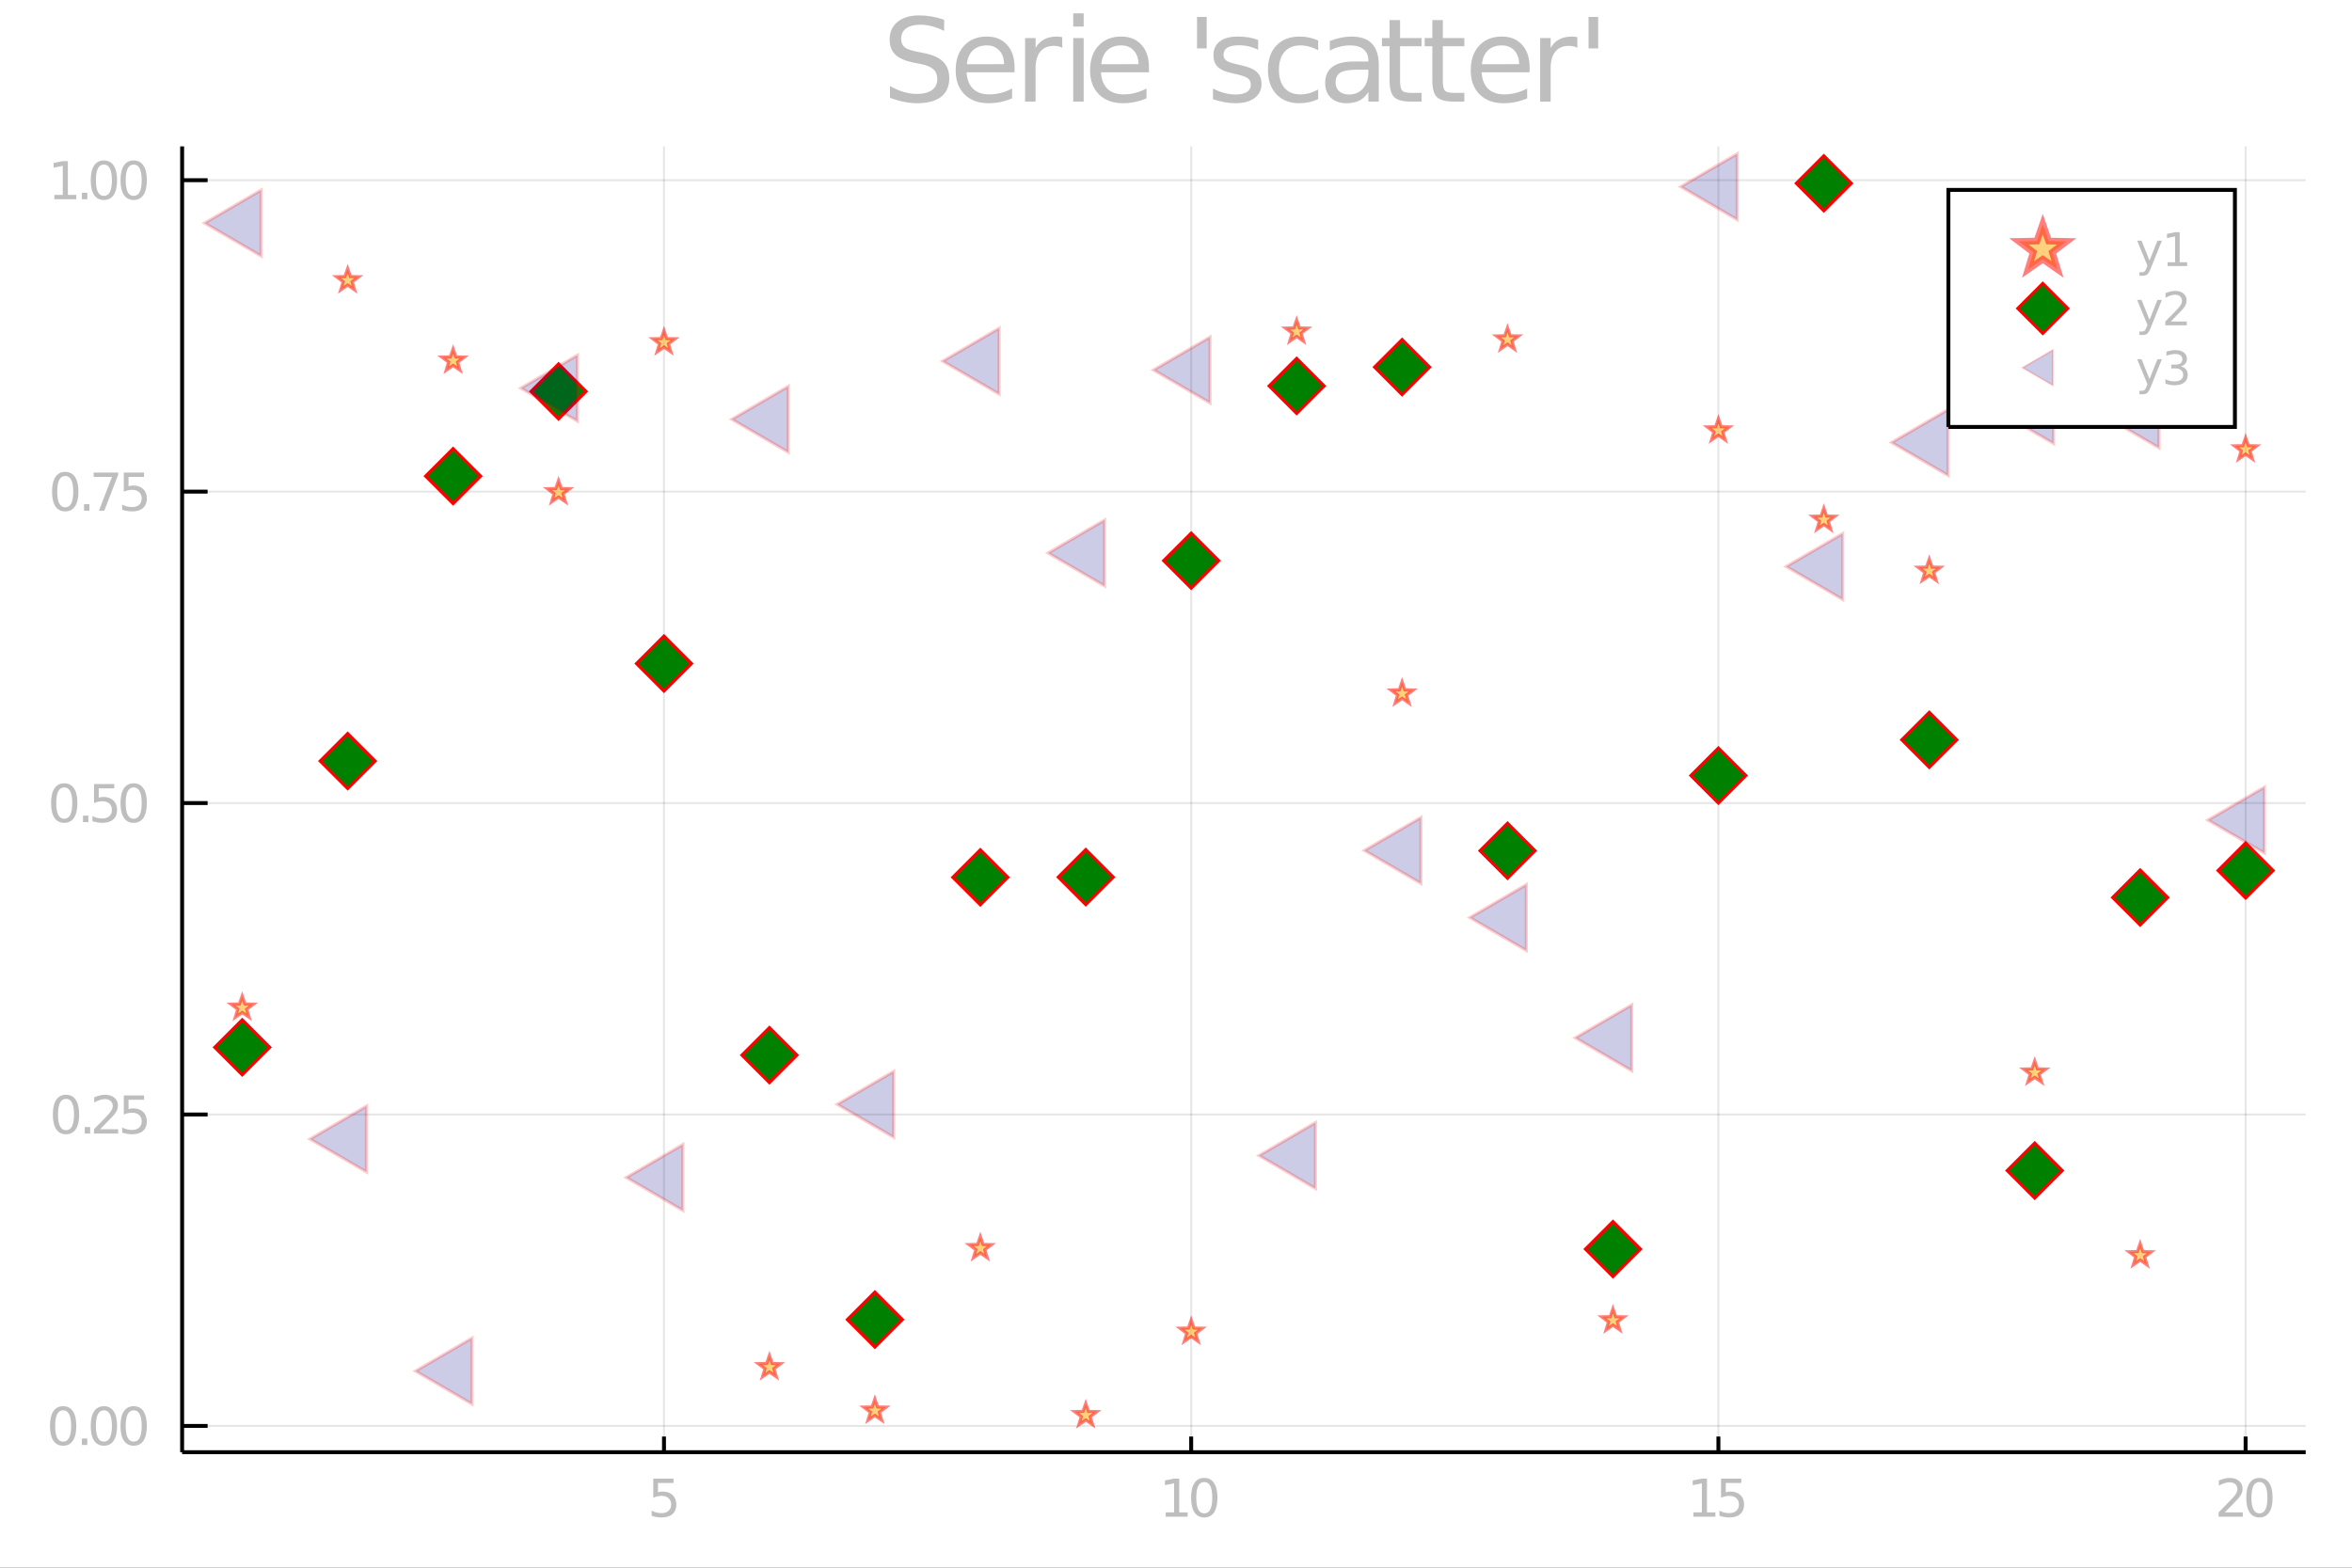 <?xml version="1.0" encoding="utf-8"?>
<svg xmlns="http://www.w3.org/2000/svg" xmlns:xlink="http://www.w3.org/1999/xlink" width="600" height="400" viewBox="0 0 2400 1600">
<rect x="0" y="0" width="2400" height="1600" fill="#333333" stroke="none"/>
<defs>
  <clipPath id="clip890">
    <rect x="0" y="0" width="2400" height="1600"/>
  </clipPath>
</defs>
<path clip-path="url(#clip890)" d="
M0 1600 L2400 1600 L2400 0 L0 0  Z
  " fill="#ffffff" fill-rule="evenodd" fill-opacity="1"/>
<defs>
  <clipPath id="clip891">
    <rect x="480" y="0" width="1681" height="1600"/>
  </clipPath>
</defs>
<path clip-path="url(#clip890)" d="
M185.846 1482.13 L2352.76 1482.13 L2352.76 149.392 L185.846 149.392  Z
  " fill="#ffffff" fill-rule="evenodd" fill-opacity="1"/>
<defs>
  <clipPath id="clip892">
    <rect x="185" y="149" width="2168" height="1334"/>
  </clipPath>
</defs>
<polyline clip-path="url(#clip892)" style="stroke:#000000; stroke-width:2; stroke-opacity:0.1; fill:none" points="
  677.543,1482.13 677.543,149.392 
  "/>
<polyline clip-path="url(#clip892)" style="stroke:#000000; stroke-width:2; stroke-opacity:0.1; fill:none" points="
  1215.5,1482.13 1215.5,149.392 
  "/>
<polyline clip-path="url(#clip892)" style="stroke:#000000; stroke-width:2; stroke-opacity:0.1; fill:none" points="
  1753.47,1482.13 1753.47,149.392 
  "/>
<polyline clip-path="url(#clip892)" style="stroke:#000000; stroke-width:2; stroke-opacity:0.1; fill:none" points="
  2291.43,1482.13 2291.43,149.392 
  "/>
<polyline clip-path="url(#clip890)" style="stroke:#000000; stroke-width:4; stroke-opacity:1; fill:none" points="
  185.846,1482.13 2352.76,1482.13 
  "/>
<polyline clip-path="url(#clip890)" style="stroke:#000000; stroke-width:4; stroke-opacity:1; fill:none" points="
  677.543,1482.13 677.543,1466.14 
  "/>
<polyline clip-path="url(#clip890)" style="stroke:#000000; stroke-width:4; stroke-opacity:1; fill:none" points="
  1215.5,1482.13 1215.5,1466.14 
  "/>
<polyline clip-path="url(#clip890)" style="stroke:#000000; stroke-width:4; stroke-opacity:1; fill:none" points="
  1753.47,1482.13 1753.47,1466.14 
  "/>
<polyline clip-path="url(#clip890)" style="stroke:#000000; stroke-width:4; stroke-opacity:1; fill:none" points="
  2291.43,1482.13 2291.43,1466.14 
  "/>
<path clip-path="url(#clip890)" d="M 0 0 M666.605 1509.1 L687.256 1509.1 L687.256 1513.53 L671.423 1513.53 L671.423 1523.06 Q672.569 1522.67 673.715 1522.49 Q674.861 1522.28 676.006 1522.28 Q682.517 1522.28 686.319 1525.85 Q690.121 1529.42 690.121 1535.51 Q690.121 1541.79 686.215 1545.28 Q682.308 1548.74 675.199 1548.74 Q672.751 1548.74 670.199 1548.32 Q667.673 1547.91 664.965 1547.07 L664.965 1541.79 Q667.309 1543.06 669.809 1543.69 Q672.309 1544.31 675.095 1544.31 Q679.6 1544.31 682.23 1541.94 Q684.861 1539.57 684.861 1535.51 Q684.861 1531.45 682.23 1529.08 Q679.6 1526.71 675.095 1526.71 Q672.986 1526.71 670.876 1527.18 Q668.793 1527.65 666.605 1528.64 L666.605 1509.1 Z" fill="#bebebe" fill-rule="evenodd" fill-opacity="1" /><path clip-path="url(#clip890)" d="M 0 0 M1189.49 1543.56 L1198.08 1543.56 L1198.08 1513.9 L1188.73 1515.77 L1188.73 1510.98 L1198.03 1509.1 L1203.29 1509.1 L1203.29 1543.56 L1211.88 1543.56 L1211.88 1547.98 L1189.49 1547.98 L1189.49 1543.56 Z" fill="#bebebe" fill-rule="evenodd" fill-opacity="1" /><path clip-path="url(#clip890)" d="M 0 0 M1228.84 1512.57 Q1224.78 1512.57 1222.72 1516.58 Q1220.69 1520.56 1220.69 1528.58 Q1220.69 1536.58 1222.72 1540.59 Q1224.78 1544.57 1228.84 1544.57 Q1232.93 1544.57 1234.96 1540.59 Q1237.01 1536.58 1237.01 1528.58 Q1237.01 1520.56 1234.96 1516.58 Q1232.93 1512.57 1228.84 1512.57 M1228.84 1508.4 Q1235.37 1508.4 1238.81 1513.58 Q1242.28 1518.74 1242.28 1528.58 Q1242.28 1538.4 1238.81 1543.58 Q1235.37 1548.74 1228.84 1548.74 Q1222.3 1548.74 1218.84 1543.58 Q1215.4 1538.4 1215.4 1528.58 Q1215.4 1518.74 1218.84 1513.58 Q1222.3 1508.4 1228.84 1508.4 Z" fill="#bebebe" fill-rule="evenodd" fill-opacity="1" /><path clip-path="url(#clip890)" d="M 0 0 M1728.01 1543.56 L1736.6 1543.56 L1736.6 1513.9 L1727.26 1515.77 L1727.26 1510.98 L1736.55 1509.1 L1741.81 1509.1 L1741.81 1543.56 L1750.41 1543.56 L1750.41 1547.98 L1728.01 1547.98 L1728.01 1543.56 Z" fill="#bebebe" fill-rule="evenodd" fill-opacity="1" /><path clip-path="url(#clip890)" d="M 0 0 M1756.16 1509.1 L1776.81 1509.1 L1776.81 1513.53 L1760.98 1513.53 L1760.98 1523.06 Q1762.13 1522.67 1763.27 1522.49 Q1764.42 1522.28 1765.56 1522.28 Q1772.07 1522.28 1775.88 1525.85 Q1779.68 1529.42 1779.68 1535.51 Q1779.68 1541.79 1775.77 1545.28 Q1771.86 1548.74 1764.76 1548.74 Q1762.31 1548.74 1759.76 1548.32 Q1757.23 1547.91 1754.52 1547.07 L1754.52 1541.79 Q1756.86 1543.06 1759.36 1543.69 Q1761.86 1544.31 1764.65 1544.31 Q1769.16 1544.31 1771.79 1541.94 Q1774.42 1539.57 1774.42 1535.51 Q1774.42 1531.45 1771.79 1529.08 Q1769.16 1526.71 1764.65 1526.71 Q1762.54 1526.71 1760.43 1527.18 Q1758.35 1527.65 1756.16 1528.64 L1756.16 1509.1 Z" fill="#bebebe" fill-rule="evenodd" fill-opacity="1" /><path clip-path="url(#clip890)" d="M 0 0 M2270.22 1543.56 L2288.58 1543.56 L2288.58 1547.98 L2263.89 1547.98 L2263.89 1543.56 Q2266.88 1540.46 2272.04 1535.25 Q2277.22 1530.02 2278.55 1528.5 Q2281.08 1525.67 2282.07 1523.71 Q2283.08 1521.73 2283.08 1519.83 Q2283.08 1516.73 2280.89 1514.78 Q2278.73 1512.83 2275.24 1512.83 Q2272.77 1512.83 2270.01 1513.69 Q2267.27 1514.55 2264.15 1516.29 L2264.15 1510.98 Q2267.33 1509.7 2270.09 1509.05 Q2272.85 1508.4 2275.14 1508.4 Q2281.18 1508.4 2284.77 1511.42 Q2288.37 1514.44 2288.37 1519.49 Q2288.37 1521.89 2287.46 1524.05 Q2286.57 1526.19 2284.2 1529.1 Q2283.55 1529.86 2280.06 1533.48 Q2276.57 1537.07 2270.22 1543.56 Z" fill="#bebebe" fill-rule="evenodd" fill-opacity="1" /><path clip-path="url(#clip890)" d="M 0 0 M2305.53 1512.57 Q2301.47 1512.57 2299.41 1516.58 Q2297.38 1520.56 2297.38 1528.58 Q2297.38 1536.58 2299.41 1540.59 Q2301.47 1544.57 2305.53 1544.57 Q2309.62 1544.57 2311.65 1540.59 Q2313.71 1536.58 2313.71 1528.58 Q2313.71 1520.56 2311.65 1516.58 Q2309.62 1512.57 2305.53 1512.57 M2305.53 1508.4 Q2312.07 1508.4 2315.5 1513.58 Q2318.97 1518.74 2318.97 1528.58 Q2318.97 1538.4 2315.5 1543.58 Q2312.07 1548.74 2305.53 1548.74 Q2298.99 1548.74 2295.53 1543.58 Q2292.09 1538.4 2292.09 1528.58 Q2292.09 1518.74 2295.53 1513.58 Q2298.99 1508.4 2305.53 1508.4 Z" fill="#bebebe" fill-rule="evenodd" fill-opacity="1" /><polyline clip-path="url(#clip892)" style="stroke:#000000; stroke-width:2; stroke-opacity:0.1; fill:none" points="
  185.846,1455.32 2352.76,1455.32 
  "/>
<polyline clip-path="url(#clip892)" style="stroke:#000000; stroke-width:2; stroke-opacity:0.1; fill:none" points="
  185.846,1137.47 2352.76,1137.47 
  "/>
<polyline clip-path="url(#clip892)" style="stroke:#000000; stroke-width:2; stroke-opacity:0.1; fill:none" points="
  185.846,819.614 2352.76,819.614 
  "/>
<polyline clip-path="url(#clip892)" style="stroke:#000000; stroke-width:2; stroke-opacity:0.1; fill:none" points="
  185.846,501.76 2352.76,501.76 
  "/>
<polyline clip-path="url(#clip892)" style="stroke:#000000; stroke-width:2; stroke-opacity:0.1; fill:none" points="
  185.846,183.906 2352.76,183.906 
  "/>
<polyline clip-path="url(#clip890)" style="stroke:#000000; stroke-width:4; stroke-opacity:1; fill:none" points="
  185.846,1482.13 185.846,149.392 
  "/>
<polyline clip-path="url(#clip890)" style="stroke:#000000; stroke-width:4; stroke-opacity:1; fill:none" points="
  185.846,1455.32 211.849,1455.32 
  "/>
<polyline clip-path="url(#clip890)" style="stroke:#000000; stroke-width:4; stroke-opacity:1; fill:none" points="
  185.846,1137.47 211.849,1137.47 
  "/>
<polyline clip-path="url(#clip890)" style="stroke:#000000; stroke-width:4; stroke-opacity:1; fill:none" points="
  185.846,819.614 211.849,819.614 
  "/>
<polyline clip-path="url(#clip890)" style="stroke:#000000; stroke-width:4; stroke-opacity:1; fill:none" points="
  185.846,501.76 211.849,501.76 
  "/>
<polyline clip-path="url(#clip890)" style="stroke:#000000; stroke-width:4; stroke-opacity:1; fill:none" points="
  185.846,183.906 211.849,183.906 
  "/>
<path clip-path="url(#clip890)" d="M 0 0 M64.43 1439.35 Q60.367 1439.35 58.31 1443.36 Q56.279 1447.34 56.279 1455.36 Q56.279 1463.36 58.31 1467.37 Q60.367 1471.35 64.43 1471.35 Q68.518 1471.35 70.549 1467.37 Q72.607 1463.36 72.607 1455.36 Q72.607 1447.34 70.549 1443.36 Q68.518 1439.35 64.43 1439.35 M64.43 1435.18 Q70.966 1435.18 74.403 1440.36 Q77.867 1445.52 77.867 1455.36 Q77.867 1465.18 74.403 1470.36 Q70.966 1475.52 64.43 1475.52 Q57.893 1475.52 54.43 1470.36 Q50.992 1465.18 50.992 1455.36 Q50.992 1445.52 54.43 1440.36 Q57.893 1435.18 64.43 1435.18 Z" fill="#bebebe" fill-rule="evenodd" fill-opacity="1" /><path clip-path="url(#clip890)" d="M 0 0 M83.57 1468.15 L89.065 1468.15 L89.065 1474.76 L83.57 1474.76 L83.57 1468.15 Z" fill="#bebebe" fill-rule="evenodd" fill-opacity="1" /><path clip-path="url(#clip890)" d="M 0 0 M106.018 1439.35 Q101.955 1439.35 99.898 1443.36 Q97.867 1447.34 97.867 1455.36 Q97.867 1463.36 99.898 1467.37 Q101.955 1471.35 106.018 1471.35 Q110.106 1471.35 112.138 1467.37 Q114.195 1463.36 114.195 1455.36 Q114.195 1447.34 112.138 1443.36 Q110.106 1439.35 106.018 1439.35 M106.018 1435.18 Q112.554 1435.18 115.992 1440.36 Q119.455 1445.52 119.455 1455.36 Q119.455 1465.18 115.992 1470.36 Q112.554 1475.52 106.018 1475.52 Q99.481 1475.52 96.018 1470.36 Q92.58 1465.18 92.58 1455.36 Q92.58 1445.52 96.018 1440.36 Q99.481 1435.18 106.018 1435.18 Z" fill="#bebebe" fill-rule="evenodd" fill-opacity="1" /><path clip-path="url(#clip890)" d="M 0 0 M136.408 1439.35 Q132.346 1439.35 130.289 1443.36 Q128.257 1447.34 128.257 1455.36 Q128.257 1463.36 130.289 1467.37 Q132.346 1471.35 136.408 1471.35 Q140.497 1471.35 142.528 1467.37 Q144.585 1463.36 144.585 1455.36 Q144.585 1447.34 142.528 1443.36 Q140.497 1439.35 136.408 1439.35 M136.408 1435.18 Q142.945 1435.18 146.382 1440.36 Q149.846 1445.52 149.846 1455.36 Q149.846 1465.18 146.382 1470.36 Q142.945 1475.52 136.408 1475.52 Q129.872 1475.52 126.408 1470.36 Q122.971 1465.18 122.971 1455.36 Q122.971 1445.52 126.408 1440.36 Q129.872 1435.18 136.408 1435.18 Z" fill="#bebebe" fill-rule="evenodd" fill-opacity="1" /><path clip-path="url(#clip890)" d="M 0 0 M67.346 1121.49 Q63.284 1121.49 61.226 1125.5 Q59.195 1129.49 59.195 1137.51 Q59.195 1145.5 61.226 1149.51 Q63.284 1153.5 67.346 1153.5 Q71.435 1153.5 73.466 1149.51 Q75.523 1145.5 75.523 1137.51 Q75.523 1129.49 73.466 1125.5 Q71.435 1121.49 67.346 1121.49 M67.346 1117.32 Q73.883 1117.32 77.32 1122.51 Q80.784 1127.66 80.784 1137.51 Q80.784 1147.32 77.32 1152.51 Q73.883 1157.66 67.346 1157.66 Q60.81 1157.66 57.346 1152.51 Q53.909 1147.32 53.909 1137.51 Q53.909 1127.66 57.346 1122.51 Q60.81 1117.32 67.346 1117.32 Z" fill="#bebebe" fill-rule="evenodd" fill-opacity="1" /><path clip-path="url(#clip890)" d="M 0 0 M86.487 1150.29 L91.981 1150.29 L91.981 1156.91 L86.487 1156.91 L86.487 1150.29 Z" fill="#bebebe" fill-rule="evenodd" fill-opacity="1" /><path clip-path="url(#clip890)" d="M 0 0 M102.216 1152.48 L120.575 1152.48 L120.575 1156.91 L95.888 1156.91 L95.888 1152.48 Q98.882 1149.38 104.039 1144.17 Q109.221 1138.94 110.549 1137.43 Q113.075 1134.59 114.065 1132.64 Q115.08 1130.66 115.08 1128.76 Q115.08 1125.66 112.893 1123.7 Q110.731 1121.75 107.242 1121.75 Q104.768 1121.75 102.007 1122.61 Q99.273 1123.47 96.148 1125.22 L96.148 1119.9 Q99.325 1118.63 102.086 1117.98 Q104.846 1117.32 107.138 1117.32 Q113.179 1117.32 116.773 1120.35 Q120.367 1123.37 120.367 1128.42 Q120.367 1130.81 119.455 1132.98 Q118.57 1135.11 116.2 1138.03 Q115.549 1138.78 112.06 1142.4 Q108.57 1146 102.216 1152.48 Z" fill="#bebebe" fill-rule="evenodd" fill-opacity="1" /><path clip-path="url(#clip890)" d="M 0 0 M126.33 1118.03 L146.981 1118.03 L146.981 1122.45 L131.148 1122.45 L131.148 1131.99 Q132.294 1131.6 133.44 1131.41 Q134.585 1131.2 135.731 1131.2 Q142.242 1131.2 146.044 1134.77 Q149.846 1138.34 149.846 1144.43 Q149.846 1150.71 145.94 1154.2 Q142.033 1157.66 134.924 1157.66 Q132.476 1157.66 129.924 1157.25 Q127.398 1156.83 124.69 1156 L124.69 1150.71 Q127.033 1151.99 129.533 1152.61 Q132.033 1153.24 134.82 1153.24 Q139.325 1153.24 141.955 1150.87 Q144.585 1148.5 144.585 1144.43 Q144.585 1140.37 141.955 1138 Q139.325 1135.63 134.82 1135.63 Q132.71 1135.63 130.601 1136.1 Q128.518 1136.57 126.33 1137.56 L126.33 1118.03 Z" fill="#bebebe" fill-rule="evenodd" fill-opacity="1" /><path clip-path="url(#clip890)" d="M 0 0 M65.549 803.637 Q61.487 803.637 59.43 807.648 Q57.398 811.632 57.398 819.653 Q57.398 827.647 59.43 831.658 Q61.487 835.642 65.549 835.642 Q69.638 835.642 71.669 831.658 Q73.726 827.647 73.726 819.653 Q73.726 811.632 71.669 807.648 Q69.638 803.637 65.549 803.637 M65.549 799.471 Q72.086 799.471 75.523 804.653 Q78.987 809.809 78.987 819.653 Q78.987 829.47 75.523 834.653 Q72.086 839.809 65.549 839.809 Q59.013 839.809 55.549 834.653 Q52.112 829.47 52.112 819.653 Q52.112 809.809 55.549 804.653 Q59.013 799.471 65.549 799.471 Z" fill="#bebebe" fill-rule="evenodd" fill-opacity="1" /><path clip-path="url(#clip890)" d="M 0 0 M84.69 832.439 L90.185 832.439 L90.185 839.054 L84.69 839.054 L84.69 832.439 Z" fill="#bebebe" fill-rule="evenodd" fill-opacity="1" /><path clip-path="url(#clip890)" d="M 0 0 M95.94 800.174 L116.591 800.174 L116.591 804.601 L100.757 804.601 L100.757 814.132 Q101.903 813.741 103.049 813.559 Q104.195 813.351 105.341 813.351 Q111.851 813.351 115.653 816.918 Q119.455 820.486 119.455 826.58 Q119.455 832.856 115.549 836.345 Q111.643 839.809 104.534 839.809 Q102.086 839.809 99.534 839.392 Q97.007 838.975 94.299 838.142 L94.299 832.856 Q96.643 834.132 99.143 834.757 Q101.643 835.382 104.429 835.382 Q108.935 835.382 111.565 833.012 Q114.195 830.642 114.195 826.58 Q114.195 822.517 111.565 820.147 Q108.935 817.778 104.429 817.778 Q102.32 817.778 100.211 818.246 Q98.127 818.715 95.94 819.705 L95.94 800.174 Z" fill="#bebebe" fill-rule="evenodd" fill-opacity="1" /><path clip-path="url(#clip890)" d="M 0 0 M136.408 803.637 Q132.346 803.637 130.289 807.648 Q128.257 811.632 128.257 819.653 Q128.257 827.647 130.289 831.658 Q132.346 835.642 136.408 835.642 Q140.497 835.642 142.528 831.658 Q144.585 827.647 144.585 819.653 Q144.585 811.632 142.528 807.648 Q140.497 803.637 136.408 803.637 M136.408 799.471 Q142.945 799.471 146.382 804.653 Q149.846 809.809 149.846 819.653 Q149.846 829.47 146.382 834.653 Q142.945 839.809 136.408 839.809 Q129.872 839.809 126.408 834.653 Q122.971 829.47 122.971 819.653 Q122.971 809.809 126.408 804.653 Q129.872 799.471 136.408 799.471 Z" fill="#bebebe" fill-rule="evenodd" fill-opacity="1" /><path clip-path="url(#clip890)" d="M 0 0 M66.565 485.783 Q62.502 485.783 60.445 489.794 Q58.414 493.778 58.414 501.799 Q58.414 509.793 60.445 513.804 Q62.502 517.788 66.565 517.788 Q70.653 517.788 72.685 513.804 Q74.742 509.793 74.742 501.799 Q74.742 493.778 72.685 489.794 Q70.653 485.783 66.565 485.783 M66.565 481.617 Q73.101 481.617 76.539 486.799 Q80.002 491.955 80.002 501.799 Q80.002 511.616 76.539 516.799 Q73.101 521.955 66.565 521.955 Q60.029 521.955 56.565 516.799 Q53.127 511.616 53.127 501.799 Q53.127 491.955 56.565 486.799 Q60.029 481.617 66.565 481.617 Z" fill="#bebebe" fill-rule="evenodd" fill-opacity="1" /><path clip-path="url(#clip890)" d="M 0 0 M85.706 514.585 L91.2 514.585 L91.2 521.2 L85.706 521.2 L85.706 514.585 Z" fill="#bebebe" fill-rule="evenodd" fill-opacity="1" /><path clip-path="url(#clip890)" d="M 0 0 M95.575 482.32 L120.575 482.32 L120.575 484.559 L106.461 521.2 L100.966 521.2 L114.247 486.747 L95.575 486.747 L95.575 482.32 Z" fill="#bebebe" fill-rule="evenodd" fill-opacity="1" /><path clip-path="url(#clip890)" d="M 0 0 M126.33 482.32 L146.981 482.32 L146.981 486.747 L131.148 486.747 L131.148 496.278 Q132.294 495.887 133.44 495.705 Q134.585 495.497 135.731 495.497 Q142.242 495.497 146.044 499.064 Q149.846 502.632 149.846 508.726 Q149.846 515.002 145.94 518.491 Q142.033 521.955 134.924 521.955 Q132.476 521.955 129.924 521.538 Q127.398 521.122 124.69 520.288 L124.69 515.002 Q127.033 516.278 129.533 516.903 Q132.033 517.528 134.82 517.528 Q139.325 517.528 141.955 515.158 Q144.585 512.788 144.585 508.726 Q144.585 504.663 141.955 502.294 Q139.325 499.924 134.82 499.924 Q132.71 499.924 130.601 500.392 Q128.518 500.861 126.33 501.851 L126.33 482.32 Z" fill="#bebebe" fill-rule="evenodd" fill-opacity="1" /><path clip-path="url(#clip890)" d="M 0 0 M55.471 198.919 L64.065 198.919 L64.065 169.257 L54.716 171.132 L54.716 166.341 L64.013 164.466 L69.273 164.466 L69.273 198.919 L77.867 198.919 L77.867 203.346 L55.471 203.346 L55.471 198.919 Z" fill="#bebebe" fill-rule="evenodd" fill-opacity="1" /><path clip-path="url(#clip890)" d="M 0 0 M83.57 196.731 L89.065 196.731 L89.065 203.346 L83.57 203.346 L83.57 196.731 Z" fill="#bebebe" fill-rule="evenodd" fill-opacity="1" /><path clip-path="url(#clip890)" d="M 0 0 M106.018 167.929 Q101.955 167.929 99.898 171.94 Q97.867 175.924 97.867 183.945 Q97.867 191.94 99.898 195.95 Q101.955 199.934 106.018 199.934 Q110.106 199.934 112.138 195.95 Q114.195 191.94 114.195 183.945 Q114.195 175.924 112.138 171.94 Q110.106 167.929 106.018 167.929 M106.018 163.763 Q112.554 163.763 115.992 168.945 Q119.455 174.101 119.455 183.945 Q119.455 193.762 115.992 198.945 Q112.554 204.101 106.018 204.101 Q99.481 204.101 96.018 198.945 Q92.58 193.762 92.58 183.945 Q92.58 174.101 96.018 168.945 Q99.481 163.763 106.018 163.763 Z" fill="#bebebe" fill-rule="evenodd" fill-opacity="1" /><path clip-path="url(#clip890)" d="M 0 0 M136.408 167.929 Q132.346 167.929 130.289 171.94 Q128.257 175.924 128.257 183.945 Q128.257 191.94 130.289 195.95 Q132.346 199.934 136.408 199.934 Q140.497 199.934 142.528 195.95 Q144.585 191.94 144.585 183.945 Q144.585 175.924 142.528 171.94 Q140.497 167.929 136.408 167.929 M136.408 163.763 Q142.945 163.763 146.382 168.945 Q149.846 174.101 149.846 183.945 Q149.846 193.762 146.382 198.945 Q142.945 204.101 136.408 204.101 Q129.872 204.101 126.408 198.945 Q122.971 193.762 122.971 183.945 Q122.971 174.101 126.408 168.945 Q129.872 163.763 136.408 163.763 Z" fill="#bebebe" fill-rule="evenodd" fill-opacity="1" /><path clip-path="url(#clip890)" d="M 0 0 M963.429 20.116 L963.429 31.516 Q956.774 28.333 950.871 26.771 Q944.968 25.208 939.47 25.208 Q929.922 25.208 924.714 28.912 Q919.563 32.616 919.563 39.444 Q919.563 45.173 922.977 48.125 Q926.45 51.018 936.056 52.812 L943.116 54.259 Q956.195 56.747 962.387 63.055 Q968.637 69.305 968.637 79.838 Q968.637 92.395 960.188 98.877 Q951.797 105.358 935.535 105.358 Q929.401 105.358 922.457 103.969 Q915.57 102.58 908.163 99.861 L908.163 87.824 Q915.281 91.817 922.109 93.842 Q928.938 95.868 935.535 95.868 Q945.547 95.868 950.987 91.932 Q956.426 87.997 956.426 80.706 Q956.426 74.34 952.491 70.752 Q948.614 67.164 939.702 65.37 L932.584 63.981 Q919.505 61.377 913.66 55.822 Q907.816 50.266 907.816 40.37 Q907.816 28.912 915.859 22.315 Q923.961 15.717 938.139 15.717 Q944.216 15.717 950.524 16.817 Q956.831 17.917 963.429 20.116 Z" fill="#bebebe" fill-rule="evenodd" fill-opacity="1" /><path clip-path="url(#clip890)" d="M 0 0 M1035.25 68.611 L1035.25 73.819 L986.287 73.819 Q986.982 84.814 992.884 90.601 Q998.845 96.331 1009.44 96.331 Q1015.57 96.331 1021.3 94.826 Q1027.09 93.321 1032.76 90.312 L1032.76 100.381 Q1027.03 102.812 1021.01 104.085 Q1014.99 105.358 1008.8 105.358 Q993.29 105.358 984.204 96.331 Q975.176 87.303 975.176 71.909 Q975.176 55.995 983.741 46.678 Q992.364 37.303 1006.95 37.303 Q1020.03 37.303 1027.61 45.752 Q1035.25 54.143 1035.25 68.611 M1024.6 65.486 Q1024.48 56.747 1019.68 51.539 Q1014.93 46.331 1007.06 46.331 Q998.151 46.331 992.769 51.365 Q987.445 56.4 986.635 65.544 L1024.6 65.486 Z" fill="#bebebe" fill-rule="evenodd" fill-opacity="1" /><path clip-path="url(#clip890)" d="M 0 0 M1083.97 48.819 Q1082.18 47.778 1080.04 47.315 Q1077.95 46.794 1075.41 46.794 Q1066.38 46.794 1061.52 52.697 Q1056.72 58.541 1056.72 69.537 L1056.72 103.68 L1046.01 103.68 L1046.01 38.865 L1056.72 38.865 L1056.72 48.935 Q1060.07 43.032 1065.45 40.197 Q1070.84 37.303 1078.53 37.303 Q1079.63 37.303 1080.96 37.477 Q1082.29 37.592 1083.91 37.882 L1083.97 48.819 Z" fill="#bebebe" fill-rule="evenodd" fill-opacity="1" /><path clip-path="url(#clip890)" d="M 0 0 M1095.14 38.865 L1105.79 38.865 L1105.79 103.68 L1095.14 103.68 L1095.14 38.865 M1095.14 13.634 L1105.79 13.634 L1105.79 27.118 L1095.14 27.118 L1095.14 13.634 Z" fill="#bebebe" fill-rule="evenodd" fill-opacity="1" /><path clip-path="url(#clip890)" d="M 0 0 M1172.4 68.611 L1172.4 73.819 L1123.44 73.819 Q1124.13 84.814 1130.04 90.601 Q1136 96.331 1146.59 96.331 Q1152.72 96.331 1158.45 94.826 Q1164.24 93.321 1169.91 90.312 L1169.91 100.381 Q1164.18 102.812 1158.16 104.085 Q1152.14 105.358 1145.95 105.358 Q1130.44 105.358 1121.36 96.331 Q1112.33 87.303 1112.33 71.909 Q1112.33 55.995 1120.89 46.678 Q1129.52 37.303 1144.1 37.303 Q1157.18 37.303 1164.76 45.752 Q1172.4 54.143 1172.4 68.611 M1161.75 65.486 Q1161.63 56.747 1156.83 51.539 Q1152.09 46.331 1144.21 46.331 Q1135.3 46.331 1129.92 51.365 Q1124.6 56.4 1123.79 65.544 L1161.75 65.486 Z" fill="#bebebe" fill-rule="evenodd" fill-opacity="1" /><path clip-path="url(#clip890)" d="M 0 0 M1231.31 17.28 L1231.31 49.398 L1221.47 49.398 L1221.47 17.28 L1231.31 17.28 Z" fill="#bebebe" fill-rule="evenodd" fill-opacity="1" /><path clip-path="url(#clip890)" d="M 0 0 M1283.8 40.775 L1283.8 50.845 Q1279.28 48.53 1274.42 47.372 Q1269.56 46.215 1264.35 46.215 Q1256.42 46.215 1252.43 48.646 Q1248.5 51.076 1248.5 55.937 Q1248.5 59.641 1251.33 61.782 Q1254.17 63.865 1262.73 65.775 L1266.38 66.585 Q1277.72 69.016 1282.47 73.472 Q1287.27 77.87 1287.27 85.798 Q1287.27 94.826 1280.09 100.092 Q1272.98 105.358 1260.48 105.358 Q1255.27 105.358 1249.6 104.317 Q1243.98 103.333 1237.73 101.307 L1237.73 90.312 Q1243.64 93.379 1249.36 94.942 Q1255.09 96.446 1260.71 96.446 Q1268.23 96.446 1272.28 93.9 Q1276.33 91.296 1276.33 86.608 Q1276.33 82.268 1273.38 79.953 Q1270.49 77.638 1260.59 75.497 L1256.89 74.629 Q1246.99 72.546 1242.59 68.263 Q1238.2 63.923 1238.2 56.4 Q1238.2 47.257 1244.68 42.28 Q1251.16 37.303 1263.08 37.303 Q1268.98 37.303 1274.19 38.171 Q1279.4 39.039 1283.8 40.775 Z" fill="#bebebe" fill-rule="evenodd" fill-opacity="1" /><path clip-path="url(#clip890)" d="M 0 0 M1345.08 41.354 L1345.08 51.308 Q1340.57 48.819 1336 47.604 Q1331.48 46.331 1326.85 46.331 Q1316.49 46.331 1310.76 52.928 Q1305.04 59.467 1305.04 71.331 Q1305.04 83.194 1310.76 89.791 Q1316.49 96.331 1326.85 96.331 Q1331.48 96.331 1336 95.115 Q1340.57 93.842 1345.08 91.354 L1345.08 101.192 Q1340.63 103.275 1335.82 104.317 Q1331.08 105.358 1325.7 105.358 Q1311.05 105.358 1302.43 96.157 Q1293.81 86.956 1293.81 71.331 Q1293.81 55.474 1302.49 46.389 Q1311.23 37.303 1326.39 37.303 Q1331.31 37.303 1336 38.345 Q1340.68 39.328 1345.08 41.354 Z" fill="#bebebe" fill-rule="evenodd" fill-opacity="1" /><path clip-path="url(#clip890)" d="M 0 0 M1385.71 71.099 Q1372.8 71.099 1367.82 74.05 Q1362.85 77.002 1362.85 84.12 Q1362.85 89.791 1366.55 93.148 Q1370.31 96.446 1376.74 96.446 Q1385.59 96.446 1390.91 90.196 Q1396.3 83.888 1396.3 73.472 L1396.3 71.099 L1385.71 71.099 M1406.94 66.701 L1406.94 103.68 L1396.3 103.68 L1396.3 93.842 Q1392.65 99.745 1387.21 102.58 Q1381.77 105.358 1373.9 105.358 Q1363.95 105.358 1358.04 99.803 Q1352.2 94.189 1352.2 84.814 Q1352.2 73.877 1359.49 68.321 Q1366.84 62.766 1381.37 62.766 L1396.3 62.766 L1396.3 61.724 Q1396.3 54.375 1391.44 50.382 Q1386.63 46.331 1377.89 46.331 Q1372.34 46.331 1367.07 47.662 Q1361.81 48.993 1356.95 51.655 L1356.95 41.817 Q1362.79 39.56 1368.29 38.46 Q1373.79 37.303 1378.99 37.303 Q1393.06 37.303 1400 44.595 Q1406.94 51.886 1406.94 66.701 Z" fill="#bebebe" fill-rule="evenodd" fill-opacity="1" /><path clip-path="url(#clip890)" d="M 0 0 M1428.65 20.463 L1428.65 38.865 L1450.58 38.865 L1450.58 47.141 L1428.65 47.141 L1428.65 82.326 Q1428.65 90.254 1430.79 92.511 Q1432.99 94.768 1439.64 94.768 L1450.58 94.768 L1450.58 103.68 L1439.64 103.68 Q1427.32 103.68 1422.63 99.108 Q1417.94 94.479 1417.94 82.326 L1417.94 47.141 L1410.13 47.141 L1410.13 38.865 L1417.94 38.865 L1417.94 20.463 L1428.65 20.463 Z" fill="#bebebe" fill-rule="evenodd" fill-opacity="1" /><path clip-path="url(#clip890)" d="M 0 0 M1472.28 20.463 L1472.28 38.865 L1494.21 38.865 L1494.21 47.141 L1472.28 47.141 L1472.28 82.326 Q1472.28 90.254 1474.42 92.511 Q1476.62 94.768 1483.28 94.768 L1494.21 94.768 L1494.21 103.68 L1483.28 103.68 Q1470.95 103.68 1466.26 99.108 Q1461.57 94.479 1461.57 82.326 L1461.57 47.141 L1453.76 47.141 L1453.76 38.865 L1461.57 38.865 L1461.57 20.463 L1472.28 20.463 Z" fill="#bebebe" fill-rule="evenodd" fill-opacity="1" /><path clip-path="url(#clip890)" d="M 0 0 M1560.82 68.611 L1560.82 73.819 L1511.86 73.819 Q1512.56 84.814 1518.46 90.601 Q1524.42 96.331 1535.01 96.331 Q1541.15 96.331 1546.87 94.826 Q1552.66 93.321 1558.33 90.312 L1558.33 100.381 Q1552.6 102.812 1546.59 104.085 Q1540.57 105.358 1534.37 105.358 Q1518.87 105.358 1509.78 96.331 Q1500.75 87.303 1500.75 71.909 Q1500.75 55.995 1509.32 46.678 Q1517.94 37.303 1532.52 37.303 Q1545.6 37.303 1553.18 45.752 Q1560.82 54.143 1560.82 68.611 M1550.17 65.486 Q1550.06 56.747 1545.25 51.539 Q1540.51 46.331 1532.64 46.331 Q1523.73 46.331 1518.34 51.365 Q1513.02 56.4 1512.21 65.544 L1550.17 65.486 Z" fill="#bebebe" fill-rule="evenodd" fill-opacity="1" /><path clip-path="url(#clip890)" d="M 0 0 M1609.55 48.819 Q1607.75 47.778 1605.61 47.315 Q1603.53 46.794 1600.98 46.794 Q1591.96 46.794 1587.09 52.697 Q1582.29 58.541 1582.29 69.537 L1582.29 103.68 L1571.59 103.68 L1571.59 38.865 L1582.29 38.865 L1582.29 48.935 Q1585.65 43.032 1591.03 40.197 Q1596.41 37.303 1604.11 37.303 Q1605.21 37.303 1606.54 37.477 Q1607.87 37.592 1609.49 37.882 L1609.55 48.819 Z" fill="#bebebe" fill-rule="evenodd" fill-opacity="1" /><path clip-path="url(#clip890)" d="M 0 0 M1630.79 17.28 L1630.79 49.398 L1620.95 49.398 L1620.95 17.28 L1630.79 17.28 Z" fill="#bebebe" fill-rule="evenodd" fill-opacity="1" /><path clip-path="url(#clip892)" d="M247.173 1016.56 L244.353 1024.67 L235.761 1024.85 L242.613 1030.05 L240.117 1038.27 L247.173 1033.36 L254.229 1038.27 L251.733 1030.05 L258.585 1024.85 L249.993 1024.67 L247.173 1016.56 Z" fill="#ffa500" fill-rule="evenodd" fill-opacity="0.5" stroke="#ff0000" stroke-opacity="0.5" stroke-width="3.2"/>
<path clip-path="url(#clip892)" d="M354.766 274.145 L351.946 282.257 L343.354 282.437 L350.206 287.633 L347.71 295.853 L354.766 290.945 L361.822 295.853 L359.326 287.633 L366.178 282.437 L357.586 282.257 L354.766 274.145 Z" fill="#ffa500" fill-rule="evenodd" fill-opacity="0.5" stroke="#ff0000" stroke-opacity="0.5" stroke-width="3.2"/>
<path clip-path="url(#clip892)" d="M462.358 356.146 L459.538 364.258 L450.946 364.438 L457.798 369.634 L455.302 377.854 L462.358 372.946 L469.414 377.854 L466.918 369.634 L473.77 364.438 L465.178 364.258 L462.358 356.146 Z" fill="#ffa500" fill-rule="evenodd" fill-opacity="0.5" stroke="#ff0000" stroke-opacity="0.5" stroke-width="3.2"/>
<path clip-path="url(#clip892)" d="M569.95 490.47 L567.13 498.582 L558.538 498.762 L565.39 503.958 L562.894 512.178 L569.95 507.27 L577.006 512.178 L574.51 503.958 L581.362 498.762 L572.77 498.582 L569.95 490.47 Z" fill="#ffa500" fill-rule="evenodd" fill-opacity="0.5" stroke="#ff0000" stroke-opacity="0.5" stroke-width="3.2"/>
<path clip-path="url(#clip892)" d="M677.543 337.45 L674.723 345.562 L666.131 345.742 L672.983 350.938 L670.487 359.158 L677.543 354.25 L684.599 359.158 L682.103 350.938 L688.955 345.742 L680.363 345.562 L677.543 337.45 Z" fill="#ffa500" fill-rule="evenodd" fill-opacity="0.5" stroke="#ff0000" stroke-opacity="0.5" stroke-width="3.2"/>
<path clip-path="url(#clip892)" d="M785.135 1383.46 L782.315 1391.57 L773.723 1391.75 L780.575 1396.94 L778.079 1405.16 L785.135 1400.26 L792.191 1405.16 L789.695 1396.94 L796.547 1391.75 L787.955 1391.57 L785.135 1383.46 Z" fill="#ffa500" fill-rule="evenodd" fill-opacity="0.5" stroke="#ff0000" stroke-opacity="0.5" stroke-width="3.2"/>
<path clip-path="url(#clip892)" d="M892.728 1427.84 L889.908 1435.95 L881.316 1436.13 L888.168 1441.32 L885.672 1449.54 L892.728 1444.64 L899.784 1449.54 L897.288 1441.32 L904.14 1436.13 L895.548 1435.95 L892.728 1427.84 Z" fill="#ffa500" fill-rule="evenodd" fill-opacity="0.5" stroke="#ff0000" stroke-opacity="0.5" stroke-width="3.2"/>
<path clip-path="url(#clip892)" d="M1000.32 1261.99 L997.5 1270.1 L988.908 1270.28 L995.76 1275.48 L993.264 1283.7 L1000.32 1278.79 L1007.38 1283.7 L1004.88 1275.48 L1011.73 1270.28 L1003.14 1270.1 L1000.32 1261.99 Z" fill="#ffa500" fill-rule="evenodd" fill-opacity="0.5" stroke="#ff0000" stroke-opacity="0.5" stroke-width="3.2"/>
<path clip-path="url(#clip892)" d="M1107.91 1432.41 L1105.09 1440.52 L1096.5 1440.7 L1103.35 1445.9 L1100.86 1454.12 L1107.91 1449.21 L1114.97 1454.12 L1112.47 1445.9 L1119.32 1440.7 L1110.73 1440.52 L1107.91 1432.41 Z" fill="#ffa500" fill-rule="evenodd" fill-opacity="0.5" stroke="#ff0000" stroke-opacity="0.5" stroke-width="3.2"/>
<path clip-path="url(#clip892)" d="M1215.5 1347.31 L1212.68 1355.42 L1204.09 1355.6 L1210.94 1360.8 L1208.45 1369.02 L1215.5 1364.11 L1222.56 1369.02 L1220.06 1360.8 L1226.92 1355.6 L1218.32 1355.42 L1215.5 1347.31 Z" fill="#ffa500" fill-rule="evenodd" fill-opacity="0.5" stroke="#ff0000" stroke-opacity="0.5" stroke-width="3.2"/>
<path clip-path="url(#clip892)" d="M1323.1 326.588 L1320.28 334.7 L1311.69 334.88 L1318.54 340.076 L1316.04 348.296 L1323.1 343.388 L1330.15 348.296 L1327.66 340.076 L1334.51 334.88 L1325.92 334.7 L1323.1 326.588 Z" fill="#ffa500" fill-rule="evenodd" fill-opacity="0.5" stroke="#ff0000" stroke-opacity="0.5" stroke-width="3.2"/>
<path clip-path="url(#clip892)" d="M1430.69 695.922 L1427.87 704.034 L1419.28 704.214 L1426.13 709.41 L1423.63 717.63 L1430.69 712.722 L1437.75 717.63 L1435.25 709.41 L1442.1 704.214 L1433.51 704.034 L1430.69 695.922 Z" fill="#ffa500" fill-rule="evenodd" fill-opacity="0.5" stroke="#ff0000" stroke-opacity="0.5" stroke-width="3.2"/>
<path clip-path="url(#clip892)" d="M1538.28 334.566 L1535.46 342.678 L1526.87 342.858 L1533.72 348.054 L1531.23 356.274 L1538.28 351.366 L1545.34 356.274 L1542.84 348.054 L1549.69 342.858 L1541.1 342.678 L1538.28 334.566 Z" fill="#ffa500" fill-rule="evenodd" fill-opacity="0.5" stroke="#ff0000" stroke-opacity="0.5" stroke-width="3.2"/>
<path clip-path="url(#clip892)" d="M1645.87 1335.69 L1643.05 1343.81 L1634.46 1343.99 L1641.31 1349.18 L1638.82 1357.4 L1645.87 1352.49 L1652.93 1357.4 L1650.43 1349.18 L1657.29 1343.99 L1648.69 1343.81 L1645.87 1335.69 Z" fill="#ffa500" fill-rule="evenodd" fill-opacity="0.5" stroke="#ff0000" stroke-opacity="0.5" stroke-width="3.2"/>
<path clip-path="url(#clip892)" d="M1753.47 427.408 L1750.65 435.52 L1742.05 435.7 L1748.91 440.896 L1746.41 449.116 L1753.47 444.208 L1760.52 449.116 L1758.03 440.896 L1764.88 435.7 L1756.29 435.52 L1753.47 427.408 Z" fill="#ffa500" fill-rule="evenodd" fill-opacity="0.5" stroke="#ff0000" stroke-opacity="0.5" stroke-width="3.2"/>
<path clip-path="url(#clip892)" d="M1861.06 518.589 L1858.24 526.701 L1849.65 526.881 L1856.5 532.077 L1854 540.297 L1861.06 535.389 L1868.11 540.297 L1865.62 532.077 L1872.47 526.881 L1863.88 526.701 L1861.06 518.589 Z" fill="#ffa500" fill-rule="evenodd" fill-opacity="0.5" stroke="#ff0000" stroke-opacity="0.5" stroke-width="3.2"/>
<path clip-path="url(#clip892)" d="M1968.65 570.672 L1965.83 578.784 L1957.24 578.964 L1964.09 584.16 L1961.6 592.38 L1968.65 587.472 L1975.71 592.38 L1973.21 584.16 L1980.06 578.964 L1971.47 578.784 L1968.65 570.672 Z" fill="#ffa500" fill-rule="evenodd" fill-opacity="0.5" stroke="#ff0000" stroke-opacity="0.5" stroke-width="3.2"/>
<path clip-path="url(#clip892)" d="M2076.24 1082.79 L2073.42 1090.9 L2064.83 1091.08 L2071.68 1096.28 L2069.19 1104.5 L2076.24 1099.59 L2083.3 1104.5 L2080.8 1096.28 L2087.66 1091.08 L2079.06 1090.9 L2076.24 1082.79 Z" fill="#ffa500" fill-rule="evenodd" fill-opacity="0.5" stroke="#ff0000" stroke-opacity="0.5" stroke-width="3.2"/>
<path clip-path="url(#clip892)" d="M2183.84 1269.28 L2181.02 1277.4 L2172.42 1277.58 L2179.28 1282.77 L2176.78 1290.99 L2183.84 1286.08 L2190.89 1290.99 L2188.4 1282.77 L2195.25 1277.58 L2186.66 1277.4 L2183.84 1269.28 Z" fill="#ffa500" fill-rule="evenodd" fill-opacity="0.5" stroke="#ff0000" stroke-opacity="0.5" stroke-width="3.2"/>
<path clip-path="url(#clip892)" d="M2291.43 446.764 L2288.61 454.876 L2280.02 455.056 L2286.87 460.252 L2284.37 468.472 L2291.43 463.564 L2298.48 468.472 L2295.99 460.252 L2302.84 455.056 L2294.25 454.876 L2291.43 446.764 Z" fill="#ffa500" fill-rule="evenodd" fill-opacity="0.5" stroke="#ff0000" stroke-opacity="0.5" stroke-width="3.2"/>
<path clip-path="url(#clip892)" d="M247.173 1040.89 L219.173 1068.89 L247.173 1096.89 L275.173 1068.89 L247.173 1040.89 Z" fill="#008000" fill-rule="evenodd" fill-opacity="1" stroke="#ff0000" stroke-opacity="1" stroke-width="3.2"/>
<path clip-path="url(#clip892)" d="M354.766 748.724 L326.766 776.724 L354.766 804.724 L382.766 776.724 L354.766 748.724 Z" fill="#008000" fill-rule="evenodd" fill-opacity="1" stroke="#ff0000" stroke-opacity="1" stroke-width="3.2"/>
<path clip-path="url(#clip892)" d="M462.358 457.921 L434.358 485.921 L462.358 513.921 L490.358 485.921 L462.358 457.921 Z" fill="#008000" fill-rule="evenodd" fill-opacity="1" stroke="#ff0000" stroke-opacity="1" stroke-width="3.2"/>
<path clip-path="url(#clip892)" d="M569.95 371.509 L541.95 399.509 L569.95 427.509 L597.95 399.509 L569.95 371.509 Z" fill="#008000" fill-rule="evenodd" fill-opacity="1" stroke="#ff0000" stroke-opacity="1" stroke-width="3.2"/>
<path clip-path="url(#clip892)" d="M677.543 649.238 L649.543 677.238 L677.543 705.238 L705.543 677.238 L677.543 649.238 Z" fill="#008000" fill-rule="evenodd" fill-opacity="1" stroke="#ff0000" stroke-opacity="1" stroke-width="3.2"/>
<path clip-path="url(#clip892)" d="M785.135 1048.88 L757.135 1076.88 L785.135 1104.88 L813.135 1076.88 L785.135 1048.88 Z" fill="#008000" fill-rule="evenodd" fill-opacity="1" stroke="#ff0000" stroke-opacity="1" stroke-width="3.2"/>
<path clip-path="url(#clip892)" d="M892.728 1318.81 L864.728 1346.81 L892.728 1374.81 L920.728 1346.81 L892.728 1318.81 Z" fill="#008000" fill-rule="evenodd" fill-opacity="1" stroke="#ff0000" stroke-opacity="1" stroke-width="3.2"/>
<path clip-path="url(#clip892)" d="M1000.32 867.389 L972.32 895.389 L1000.32 923.389 L1028.32 895.389 L1000.32 867.389 Z" fill="#008000" fill-rule="evenodd" fill-opacity="1" stroke="#ff0000" stroke-opacity="1" stroke-width="3.2"/>
<path clip-path="url(#clip892)" d="M1107.91 867.2 L1079.91 895.2 L1107.91 923.2 L1135.91 895.2 L1107.91 867.2 Z" fill="#008000" fill-rule="evenodd" fill-opacity="1" stroke="#ff0000" stroke-opacity="1" stroke-width="3.2"/>
<path clip-path="url(#clip892)" d="M1215.5 544.209 L1187.5 572.209 L1215.5 600.209 L1243.5 572.209 L1215.5 544.209 Z" fill="#008000" fill-rule="evenodd" fill-opacity="1" stroke="#ff0000" stroke-opacity="1" stroke-width="3.2"/>
<path clip-path="url(#clip892)" d="M1323.1 365.891 L1295.1 393.891 L1323.1 421.891 L1351.1 393.891 L1323.1 365.891 Z" fill="#008000" fill-rule="evenodd" fill-opacity="1" stroke="#ff0000" stroke-opacity="1" stroke-width="3.2"/>
<path clip-path="url(#clip892)" d="M1430.69 346.676 L1402.69 374.676 L1430.69 402.676 L1458.69 374.676 L1430.69 346.676 Z" fill="#008000" fill-rule="evenodd" fill-opacity="1" stroke="#ff0000" stroke-opacity="1" stroke-width="3.2"/>
<path clip-path="url(#clip892)" d="M1538.28 840.261 L1510.28 868.261 L1538.28 896.261 L1566.28 868.261 L1538.28 840.261 Z" fill="#008000" fill-rule="evenodd" fill-opacity="1" stroke="#ff0000" stroke-opacity="1" stroke-width="3.2"/>
<path clip-path="url(#clip892)" d="M1645.87 1246.83 L1617.87 1274.83 L1645.87 1302.83 L1673.87 1274.83 L1645.87 1246.83 Z" fill="#008000" fill-rule="evenodd" fill-opacity="1" stroke="#ff0000" stroke-opacity="1" stroke-width="3.2"/>
<path clip-path="url(#clip892)" d="M1753.47 763.549 L1725.47 791.549 L1753.47 819.549 L1781.47 791.549 L1753.47 763.549 Z" fill="#008000" fill-rule="evenodd" fill-opacity="1" stroke="#ff0000" stroke-opacity="1" stroke-width="3.2"/>
<path clip-path="url(#clip892)" d="M1861.06 159.111 L1833.06 187.111 L1861.06 215.111 L1889.06 187.111 L1861.06 159.111 Z" fill="#008000" fill-rule="evenodd" fill-opacity="1" stroke="#ff0000" stroke-opacity="1" stroke-width="3.2"/>
<path clip-path="url(#clip892)" d="M1968.65 727.083 L1940.65 755.083 L1968.65 783.083 L1996.65 755.083 L1968.65 727.083 Z" fill="#008000" fill-rule="evenodd" fill-opacity="1" stroke="#ff0000" stroke-opacity="1" stroke-width="3.2"/>
<path clip-path="url(#clip892)" d="M2076.24 1166.69 L2048.24 1194.69 L2076.24 1222.69 L2104.24 1194.69 L2076.24 1166.69 Z" fill="#008000" fill-rule="evenodd" fill-opacity="1" stroke="#ff0000" stroke-opacity="1" stroke-width="3.2"/>
<path clip-path="url(#clip892)" d="M2183.84 888.016 L2155.84 916.016 L2183.84 944.016 L2211.84 916.016 L2183.84 888.016 Z" fill="#008000" fill-rule="evenodd" fill-opacity="1" stroke="#ff0000" stroke-opacity="1" stroke-width="3.2"/>
<path clip-path="url(#clip892)" d="M2291.43 860.43 L2263.43 888.43 L2291.43 916.43 L2319.43 888.43 L2291.43 860.43 Z" fill="#008000" fill-rule="evenodd" fill-opacity="1" stroke="#ff0000" stroke-opacity="1" stroke-width="3.2"/>
<path clip-path="url(#clip892)" d="M208.773 227.643 L266.373 261.243 L266.373 194.043 L208.773 227.643 Z" fill="#00008b" fill-rule="evenodd" fill-opacity="0.2" stroke="#ff0000" stroke-opacity="0.2" stroke-width="3.2"/>
<path clip-path="url(#clip892)" d="M316.366 1162.52 L373.966 1196.12 L373.966 1128.92 L316.366 1162.52 Z" fill="#00008b" fill-rule="evenodd" fill-opacity="0.2" stroke="#ff0000" stroke-opacity="0.2" stroke-width="3.2"/>
<path clip-path="url(#clip892)" d="M423.958 1399.3 L481.558 1432.9 L481.558 1365.7 L423.958 1399.3 Z" fill="#00008b" fill-rule="evenodd" fill-opacity="0.2" stroke="#ff0000" stroke-opacity="0.2" stroke-width="3.2"/>
<path clip-path="url(#clip892)" d="M531.55 396.17 L589.15 429.77 L589.15 362.57 L531.55 396.17 Z" fill="#00008b" fill-rule="evenodd" fill-opacity="0.2" stroke="#ff0000" stroke-opacity="0.2" stroke-width="3.2"/>
<path clip-path="url(#clip892)" d="M639.143 1201.77 L696.743 1235.37 L696.743 1168.17 L639.143 1201.77 Z" fill="#00008b" fill-rule="evenodd" fill-opacity="0.2" stroke="#ff0000" stroke-opacity="0.2" stroke-width="3.2"/>
<path clip-path="url(#clip892)" d="M746.735 427.952 L804.335 461.552 L804.335 394.352 L746.735 427.952 Z" fill="#00008b" fill-rule="evenodd" fill-opacity="0.2" stroke="#ff0000" stroke-opacity="0.2" stroke-width="3.2"/>
<path clip-path="url(#clip892)" d="M854.328 1127.11 L911.928 1160.71 L911.928 1093.51 L854.328 1127.11 Z" fill="#00008b" fill-rule="evenodd" fill-opacity="0.2" stroke="#ff0000" stroke-opacity="0.2" stroke-width="3.2"/>
<path clip-path="url(#clip892)" d="M961.92 368.596 L1019.52 402.196 L1019.52 334.996 L961.92 368.596 Z" fill="#00008b" fill-rule="evenodd" fill-opacity="0.2" stroke="#ff0000" stroke-opacity="0.2" stroke-width="3.2"/>
<path clip-path="url(#clip892)" d="M1069.51 564.395 L1127.11 597.995 L1127.11 530.795 L1069.51 564.395 Z" fill="#00008b" fill-rule="evenodd" fill-opacity="0.2" stroke="#ff0000" stroke-opacity="0.2" stroke-width="3.2"/>
<path clip-path="url(#clip892)" d="M1177.1 377.626 L1234.7 411.226 L1234.7 344.026 L1177.1 377.626 Z" fill="#00008b" fill-rule="evenodd" fill-opacity="0.2" stroke="#ff0000" stroke-opacity="0.2" stroke-width="3.2"/>
<path clip-path="url(#clip892)" d="M1284.7 1179.38 L1342.3 1212.98 L1342.3 1145.78 L1284.7 1179.38 Z" fill="#00008b" fill-rule="evenodd" fill-opacity="0.2" stroke="#ff0000" stroke-opacity="0.2" stroke-width="3.2"/>
<path clip-path="url(#clip892)" d="M1392.29 867.999 L1449.89 901.599 L1449.89 834.399 L1392.29 867.999 Z" fill="#00008b" fill-rule="evenodd" fill-opacity="0.2" stroke="#ff0000" stroke-opacity="0.2" stroke-width="3.2"/>
<path clip-path="url(#clip892)" d="M1499.88 936.476 L1557.48 970.076 L1557.48 902.876 L1499.88 936.476 Z" fill="#00008b" fill-rule="evenodd" fill-opacity="0.2" stroke="#ff0000" stroke-opacity="0.2" stroke-width="3.2"/>
<path clip-path="url(#clip892)" d="M1607.47 1059.22 L1665.07 1092.82 L1665.07 1025.62 L1607.47 1059.22 Z" fill="#00008b" fill-rule="evenodd" fill-opacity="0.2" stroke="#ff0000" stroke-opacity="0.2" stroke-width="3.2"/>
<path clip-path="url(#clip892)" d="M1715.07 190.564 L1772.67 224.164 L1772.67 156.964 L1715.07 190.564 Z" fill="#00008b" fill-rule="evenodd" fill-opacity="0.2" stroke="#ff0000" stroke-opacity="0.2" stroke-width="3.2"/>
<path clip-path="url(#clip892)" d="M1822.66 578.21 L1880.26 611.81 L1880.26 544.61 L1822.66 578.21 Z" fill="#00008b" fill-rule="evenodd" fill-opacity="0.2" stroke="#ff0000" stroke-opacity="0.2" stroke-width="3.2"/>
<path clip-path="url(#clip892)" d="M1930.25 451.623 L1987.85 485.223 L1987.85 418.023 L1930.25 451.623 Z" fill="#00008b" fill-rule="evenodd" fill-opacity="0.2" stroke="#ff0000" stroke-opacity="0.2" stroke-width="3.2"/>
<path clip-path="url(#clip892)" d="M2037.84 419.017 L2095.44 452.617 L2095.44 385.417 L2037.84 419.017 Z" fill="#00008b" fill-rule="evenodd" fill-opacity="0.2" stroke="#ff0000" stroke-opacity="0.2" stroke-width="3.2"/>
<path clip-path="url(#clip892)" d="M2145.44 423.393 L2203.04 456.993 L2203.04 389.793 L2145.44 423.393 Z" fill="#00008b" fill-rule="evenodd" fill-opacity="0.2" stroke="#ff0000" stroke-opacity="0.2" stroke-width="3.2"/>
<path clip-path="url(#clip892)" d="M2253.03 836.998 L2310.63 870.598 L2310.63 803.398 L2253.03 836.998 Z" fill="#00008b" fill-rule="evenodd" fill-opacity="0.2" stroke="#ff0000" stroke-opacity="0.2" stroke-width="3.2"/>
<path clip-path="url(#clip890)" d="
M1988.16 435.737 L2280.53 435.737 L2280.53 193.817 L1988.16 193.817  Z
  " fill="#ffffff" fill-rule="evenodd" fill-opacity="1"/>
<polyline clip-path="url(#clip890)" style="stroke:#000000; stroke-width:4; stroke-opacity:1; fill:none" points="
  1988.16,435.737 2280.53,435.737 2280.53,193.817 1988.16,193.817 1988.16,435.737 
  "/>
<path clip-path="url(#clip890)" d="M2084.47 228.697 L2078.45 246.002 L2060.12 246.386 L2074.74 257.471 L2069.42 275.007 L2084.47 264.537 L2099.52 275.007 L2094.2 257.471 L2108.81 246.386 L2090.48 246.002 L2084.47 228.697 Z" fill="#ffa500" fill-rule="evenodd" fill-opacity="0.5" stroke="#ff0000" stroke-opacity="0.5" stroke-width="6.827"/>
<path clip-path="url(#clip890)" d="M 0 0 M2194.62 273.984 Q2192.81 278.614 2191.1 280.026 Q2189.39 281.438 2186.52 281.438 L2183.11 281.438 L2183.11 277.873 L2185.61 277.873 Q2187.37 277.873 2188.34 277.04 Q2189.32 276.206 2190.5 273.104 L2191.26 271.16 L2180.78 245.651 L2185.29 245.651 L2193.39 265.929 L2201.49 245.651 L2206.01 245.651 L2194.62 273.984 Z" fill="#bebebe" fill-rule="evenodd" fill-opacity="1" /><path clip-path="url(#clip890)" d="M 0 0 M2211.89 267.641 L2219.52 267.641 L2219.52 241.276 L2211.21 242.943 L2211.21 238.683 L2219.48 237.017 L2224.15 237.017 L2224.15 267.641 L2231.79 267.641 L2231.79 271.577 L2211.89 271.577 L2211.89 267.641 Z" fill="#bebebe" fill-rule="evenodd" fill-opacity="1" /><path clip-path="url(#clip890)" d="M2084.47 289.177 L2058.87 314.777 L2084.47 340.377 L2110.07 314.777 L2084.47 289.177 Z" fill="#008000" fill-rule="evenodd" fill-opacity="1" stroke="#ff0000" stroke-opacity="1" stroke-width="2.926"/>
<path clip-path="url(#clip890)" d="M 0 0 M2194.62 334.464 Q2192.81 339.094 2191.1 340.506 Q2189.39 341.918 2186.52 341.918 L2183.11 341.918 L2183.11 338.353 L2185.61 338.353 Q2187.37 338.353 2188.34 337.52 Q2189.32 336.686 2190.5 333.584 L2191.26 331.64 L2180.78 306.131 L2185.29 306.131 L2193.39 326.409 L2201.49 306.131 L2206.01 306.131 L2194.62 334.464 Z" fill="#bebebe" fill-rule="evenodd" fill-opacity="1" /><path clip-path="url(#clip890)" d="M 0 0 M2215.1 328.121 L2231.42 328.121 L2231.42 332.057 L2209.48 332.057 L2209.48 328.121 Q2212.14 325.367 2216.72 320.737 Q2221.33 316.085 2222.51 314.742 Q2224.76 312.219 2225.64 310.483 Q2226.54 308.723 2226.54 307.034 Q2226.54 304.279 2224.59 302.543 Q2222.67 300.807 2219.57 300.807 Q2217.37 300.807 2214.92 301.571 Q2212.49 302.335 2209.71 303.886 L2209.71 299.163 Q2212.53 298.029 2214.99 297.45 Q2217.44 296.872 2219.48 296.872 Q2224.85 296.872 2228.04 299.557 Q2231.24 302.242 2231.24 306.733 Q2231.24 308.862 2230.43 310.784 Q2229.64 312.682 2227.53 315.274 Q2226.96 315.946 2223.85 319.163 Q2220.75 322.358 2215.1 328.121 Z" fill="#bebebe" fill-rule="evenodd" fill-opacity="1" /><path clip-path="url(#clip890)" d="M2063.99 375.257 L2094.71 393.177 L2094.71 357.337 L2063.99 375.257 Z" fill="#00008b" fill-rule="evenodd" fill-opacity="0.2" stroke="#ff0000" stroke-opacity="0.2" stroke-width="1.707"/>
<path clip-path="url(#clip890)" d="M 0 0 M2194.62 394.944 Q2192.81 399.574 2191.1 400.986 Q2189.39 402.398 2186.52 402.398 L2183.11 402.398 L2183.11 398.833 L2185.61 398.833 Q2187.37 398.833 2188.34 398 Q2189.32 397.166 2190.5 394.064 L2191.26 392.12 L2180.78 366.611 L2185.29 366.611 L2193.39 386.889 L2201.49 366.611 L2206.01 366.611 L2194.62 394.944 Z" fill="#bebebe" fill-rule="evenodd" fill-opacity="1" /><path clip-path="url(#clip890)" d="M 0 0 M2225.24 373.902 Q2228.6 374.62 2230.47 376.889 Q2232.37 379.157 2232.37 382.49 Q2232.37 387.606 2228.85 390.407 Q2225.34 393.208 2218.85 393.208 Q2216.68 393.208 2214.36 392.768 Q2212.07 392.351 2209.62 391.495 L2209.62 386.981 Q2211.56 388.115 2213.88 388.694 Q2216.19 389.273 2218.71 389.273 Q2223.11 389.273 2225.4 387.537 Q2227.72 385.801 2227.72 382.49 Q2227.72 379.435 2225.57 377.722 Q2223.44 375.986 2219.62 375.986 L2215.59 375.986 L2215.59 372.143 L2219.8 372.143 Q2223.25 372.143 2225.08 370.778 Q2226.91 369.389 2226.91 366.796 Q2226.91 364.134 2225.01 362.722 Q2223.14 361.287 2219.62 361.287 Q2217.7 361.287 2215.5 361.703 Q2213.3 362.12 2210.66 363 L2210.66 358.833 Q2213.32 358.092 2215.64 357.722 Q2217.97 357.352 2220.03 357.352 Q2225.36 357.352 2228.46 359.782 Q2231.56 362.19 2231.56 366.31 Q2231.56 369.18 2229.92 371.171 Q2228.27 373.139 2225.24 373.902 Z" fill="#bebebe" fill-rule="evenodd" fill-opacity="1" /></svg>
